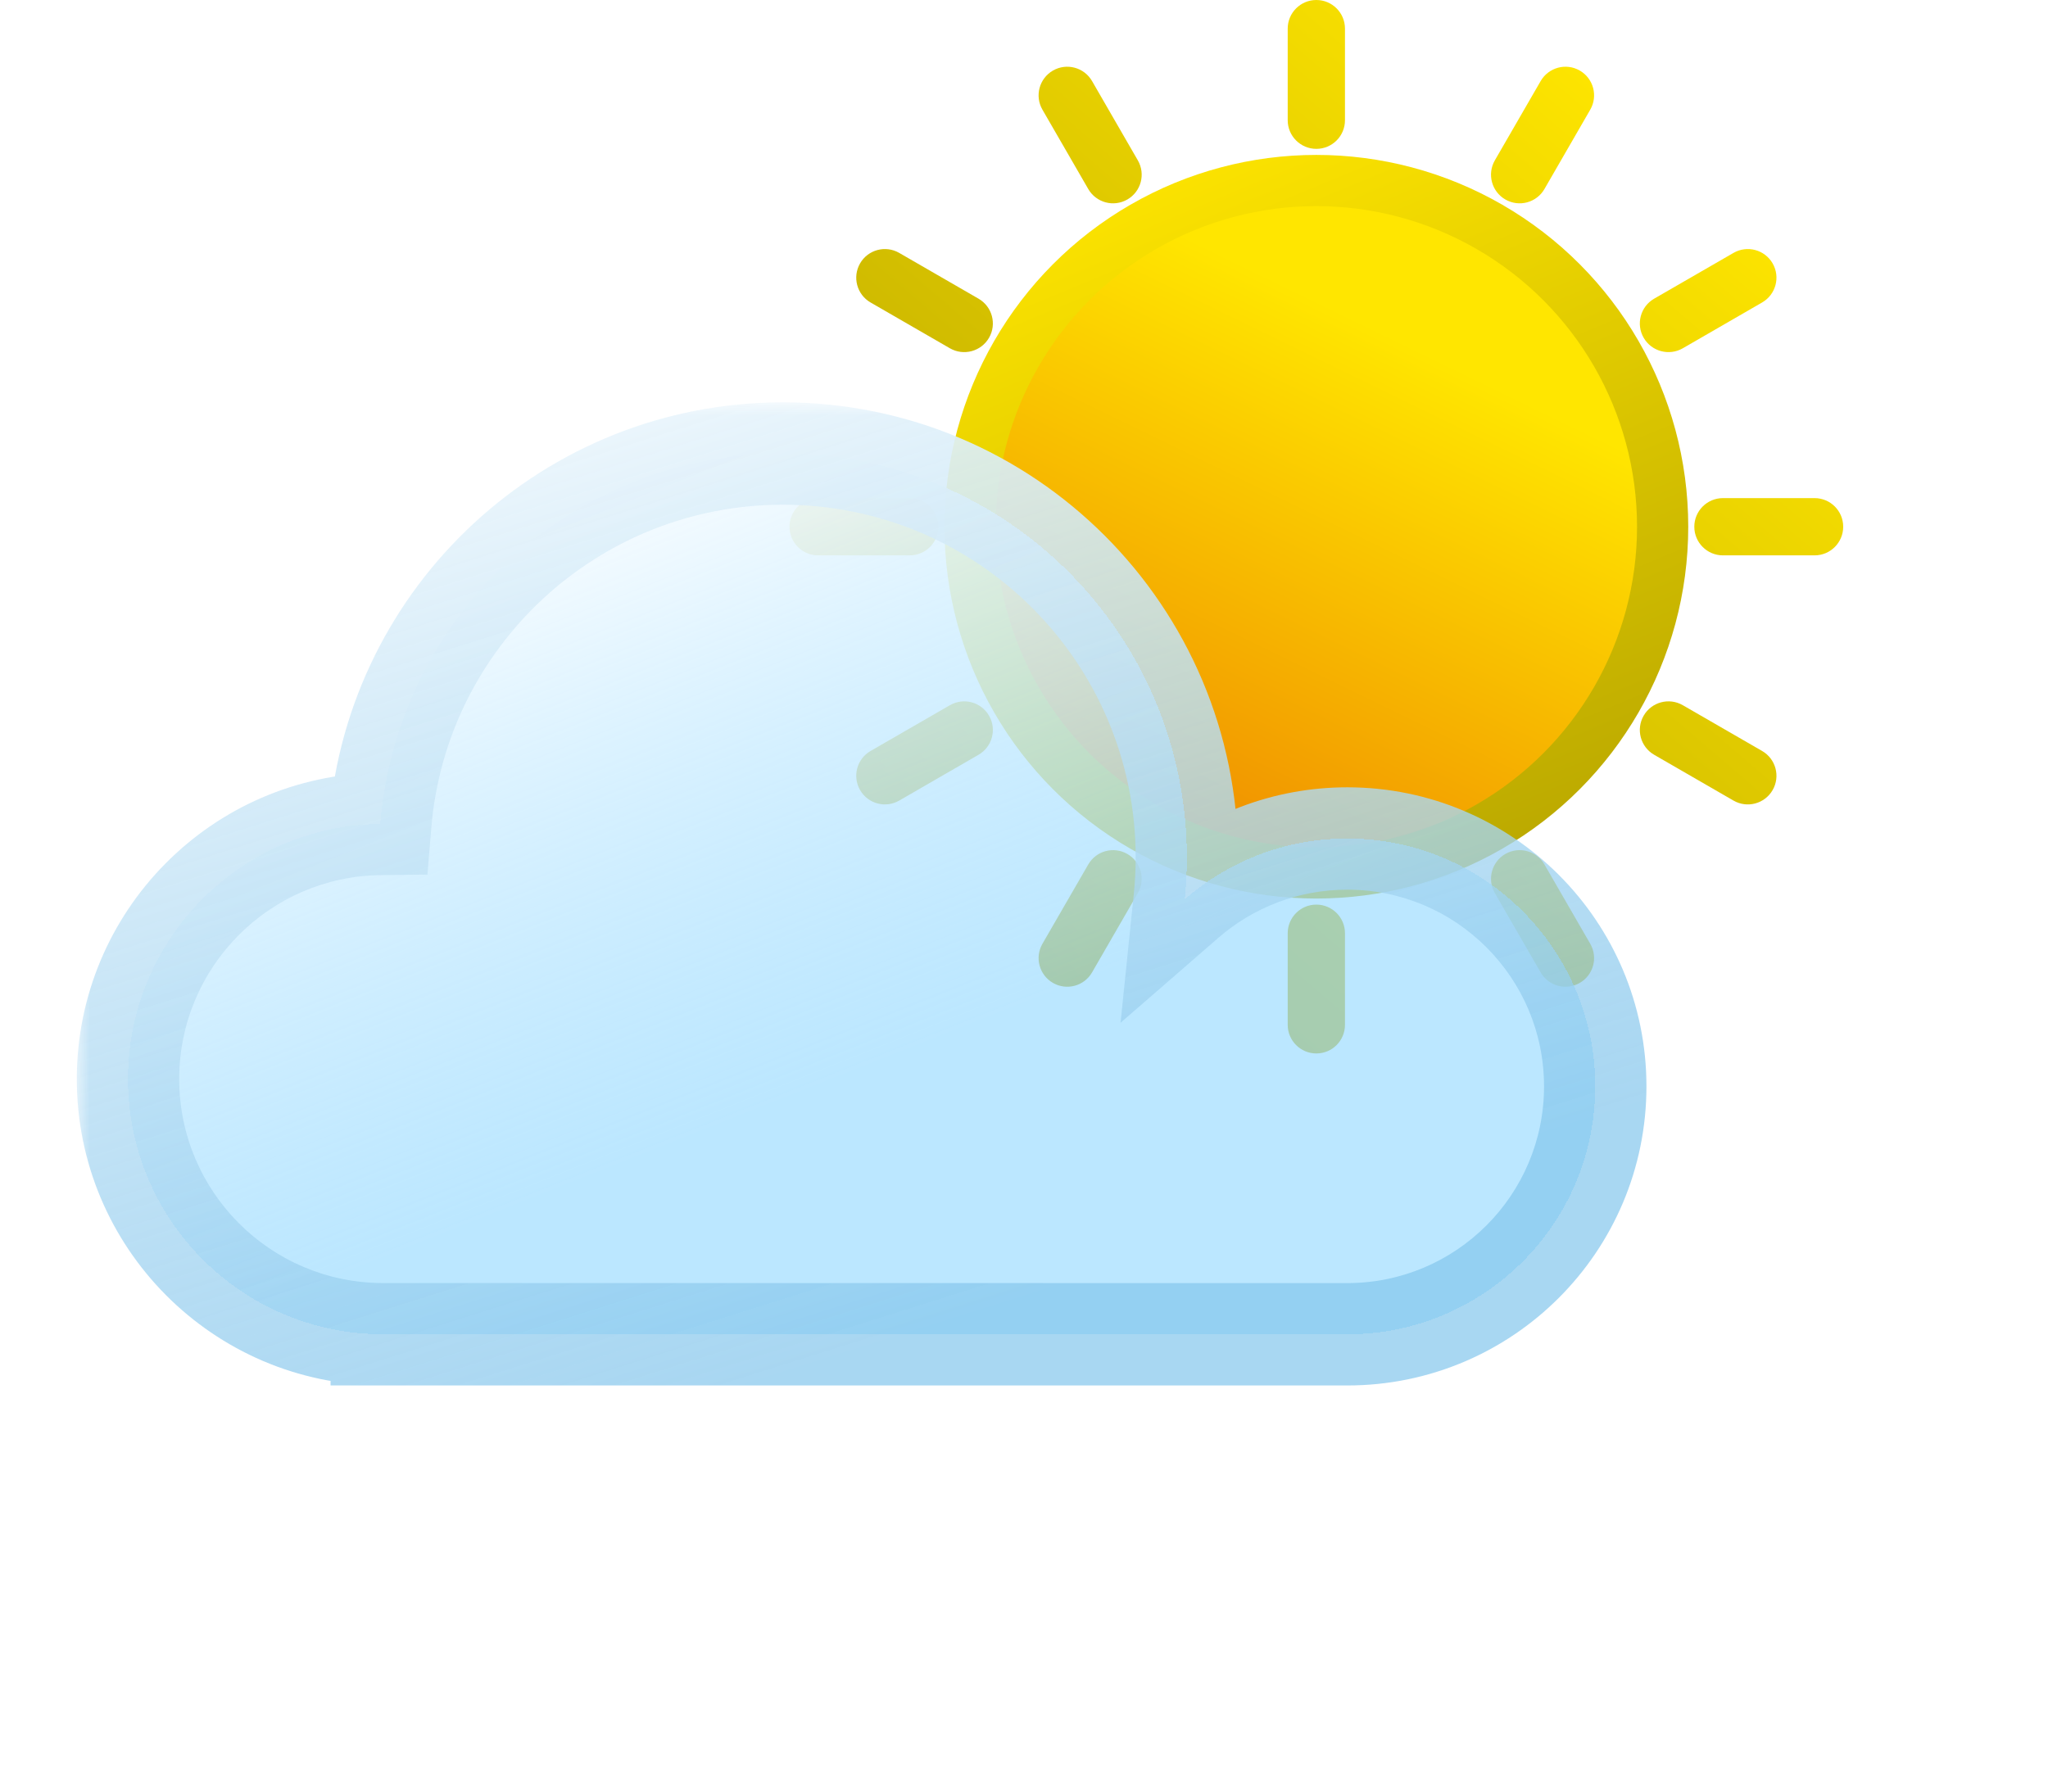 <svg width="80" height="70" viewBox="0 0 80 70" fill="none" xmlns="http://www.w3.org/2000/svg">
    <circle cx="51.42" cy="20.58" r="13.527" fill="url(#paint0_linear_22_622)" stroke="url(#paint1_linear_22_622)" stroke-width="2"/>
    <path fill-rule="evenodd" clip-rule="evenodd" d="M51.42 0C50.802 0 50.301 0.501 50.301 1.118V4.698C50.301 5.315 50.802 5.816 51.42 5.816C52.038 5.816 52.538 5.315 52.538 4.698V1.118C52.538 0.501 52.038 0 51.42 0ZM51.42 35.344C50.802 35.344 50.301 35.845 50.301 36.463V40.042C50.301 40.66 50.802 41.16 51.42 41.16C52.038 41.16 52.538 40.66 52.538 40.042V36.463C52.538 35.845 52.038 35.344 51.42 35.344ZM60.182 3.167C60.491 2.632 61.175 2.448 61.71 2.757C62.245 3.066 62.428 3.75 62.119 4.285L60.33 7.385C60.021 7.92 59.337 8.103 58.802 7.794C58.267 7.485 58.084 6.801 58.392 6.266L60.182 3.167ZM44.038 33.366C43.503 33.057 42.819 33.241 42.51 33.776L40.72 36.875C40.411 37.41 40.595 38.094 41.13 38.403C41.665 38.712 42.349 38.529 42.658 37.994L44.447 34.894C44.756 34.359 44.573 33.675 44.038 33.366ZM67.715 9.881C68.25 9.572 68.934 9.755 69.243 10.29C69.552 10.825 69.368 11.509 68.833 11.818L65.734 13.608C65.199 13.916 64.515 13.733 64.206 13.198C63.897 12.663 64.08 11.979 64.615 11.67L67.715 9.881ZM38.634 27.962C38.325 27.427 37.641 27.244 37.106 27.553L34.006 29.342C33.471 29.651 33.288 30.335 33.597 30.87C33.906 31.405 34.59 31.589 35.125 31.28L38.224 29.49C38.759 29.181 38.943 28.497 38.634 27.962ZM70.882 19.462C71.499 19.462 72 19.962 72 20.58C72 21.198 71.499 21.699 70.882 21.699H67.302C66.685 21.699 66.184 21.198 66.184 20.58C66.184 19.962 66.685 19.462 67.302 19.462H70.882ZM36.656 20.58C36.656 19.962 36.155 19.462 35.537 19.462H31.958C31.34 19.462 30.84 19.962 30.84 20.58C30.84 21.198 31.34 21.699 31.958 21.699H35.537C36.155 21.699 36.656 21.198 36.656 20.58ZM68.833 29.342C69.368 29.651 69.552 30.335 69.243 30.87C68.934 31.405 68.25 31.589 67.715 31.28L64.615 29.49C64.08 29.181 63.897 28.497 64.206 27.962C64.515 27.427 65.199 27.244 65.734 27.553L68.833 29.342ZM38.634 13.198C38.943 12.663 38.759 11.979 38.224 11.67L35.125 9.881C34.59 9.572 33.906 9.755 33.597 10.29C33.288 10.825 33.471 11.509 34.006 11.818L37.106 13.608C37.641 13.916 38.325 13.733 38.634 13.198ZM62.119 36.875C62.428 37.41 62.245 38.094 61.71 38.403C61.175 38.712 60.491 38.529 60.182 37.994L58.392 34.894C58.084 34.359 58.267 33.675 58.802 33.366C59.337 33.057 60.021 33.241 60.33 33.776L62.119 36.875ZM44.038 7.794C44.573 7.485 44.756 6.801 44.447 6.266L42.658 3.167C42.349 2.632 41.665 2.448 41.13 2.757C40.595 3.066 40.411 3.75 40.72 4.285L42.51 7.385C42.819 7.92 43.503 8.103 44.038 7.794Z" fill="url(#paint2_linear_22_622)"/>
    <g filter="url(#filter0_bd_22_622)">
        <mask id="path-3-outside-1_22_622" maskUnits="userSpaceOnUse" x="3" y="11.72" width="62" height="39" fill="black">
            <rect fill="white" x="3" y="11.72" width="62" height="39"/>
            <path fill-rule="evenodd" clip-rule="evenodd" d="M46.362 29.502C46.362 30.052 46.334 30.597 46.279 31.133C47.979 29.655 50.2 28.761 52.629 28.761C57.978 28.761 62.314 33.097 62.314 38.446C62.314 43.795 57.978 48.132 52.629 48.132C52.626 48.132 52.623 48.132 52.62 48.132H14.979C14.976 48.132 14.973 48.132 14.97 48.132C14.967 48.132 14.964 48.132 14.961 48.132H14.913V48.131C9.433 48.101 5 43.649 5 38.161C5 32.694 9.401 28.255 14.853 28.192C15.518 20.089 22.306 13.72 30.581 13.72C39.297 13.72 46.362 20.786 46.362 29.502Z"/>
        </mask>
        <path fill-rule="evenodd" clip-rule="evenodd" d="M46.362 29.502C46.362 30.052 46.334 30.597 46.279 31.133C47.979 29.655 50.2 28.761 52.629 28.761C57.978 28.761 62.314 33.097 62.314 38.446C62.314 43.795 57.978 48.132 52.629 48.132C52.626 48.132 52.623 48.132 52.62 48.132H14.979C14.976 48.132 14.973 48.132 14.97 48.132C14.967 48.132 14.964 48.132 14.961 48.132H14.913V48.131C9.433 48.101 5 43.649 5 38.161C5 32.694 9.401 28.255 14.853 28.192C15.518 20.089 22.306 13.72 30.581 13.72C39.297 13.72 46.362 20.786 46.362 29.502Z" fill="url(#paint3_linear_22_622)" shape-rendering="crispEdges"/>
        <path d="M46.279 31.133L44.289 30.929L43.772 35.961L47.591 32.643L46.279 31.133ZM14.913 48.132H12.913V50.132H14.913V48.132ZM14.913 48.131H16.913V46.142L14.924 46.131L14.913 48.131ZM14.853 28.192L14.876 30.192L16.697 30.171L16.846 28.356L14.853 28.192ZM48.268 31.337C48.33 30.733 48.362 30.121 48.362 29.502H44.362C44.362 29.984 44.337 30.46 44.289 30.929L48.268 31.337ZM52.629 26.761C49.699 26.761 47.017 27.842 44.967 29.623L47.591 32.643C48.941 31.469 50.7 30.761 52.629 30.761V26.761ZM64.314 38.446C64.314 31.993 59.083 26.761 52.629 26.761V30.761C56.873 30.761 60.314 34.202 60.314 38.446H64.314ZM52.629 50.132C59.083 50.132 64.314 44.9 64.314 38.446H60.314C60.314 42.691 56.873 46.132 52.629 46.132V50.132ZM52.62 50.132C52.621 50.132 52.622 50.132 52.623 50.132C52.625 50.132 52.627 50.132 52.629 50.132V46.132C52.628 46.132 52.628 46.132 52.626 46.132C52.625 46.132 52.623 46.132 52.62 46.132V50.132ZM52.62 46.132H14.979V50.132H52.62V46.132ZM14.97 50.132C14.972 50.132 14.975 50.132 14.976 50.132C14.977 50.132 14.978 50.132 14.979 50.132V46.132C14.977 46.132 14.975 46.132 14.973 46.132C14.972 46.132 14.971 46.132 14.97 46.132V50.132ZM14.961 50.132C14.962 50.132 14.963 50.132 14.964 50.132C14.966 50.132 14.968 50.132 14.97 50.132V46.132C14.97 46.132 14.969 46.132 14.967 46.132C14.966 46.132 14.964 46.132 14.961 46.132V50.132ZM14.961 46.132H14.913V50.132H14.961V46.132ZM16.913 48.132V48.131H12.913V48.132H16.913ZM3 38.161C3 44.749 8.322 50.094 14.902 50.131L14.924 46.131C10.544 46.107 7 42.548 7 38.161H3ZM14.83 26.192C8.283 26.267 3 31.597 3 38.161H7C7 33.791 10.518 30.242 14.876 30.192L14.83 26.192ZM30.581 11.72C21.256 11.72 13.61 18.896 12.86 28.028L16.846 28.356C17.427 21.282 23.355 15.72 30.581 15.72V11.72ZM48.362 29.502C48.362 19.681 40.401 11.72 30.581 11.72V15.72C38.192 15.72 44.362 21.89 44.362 29.502H48.362Z" fill="url(#paint4_linear_22_622)" mask="url(#path-3-outside-1_22_622)"/>
    </g>
    <defs>
        <filter id="filter0_bd_22_622" x="-12" y="0.72" width="91.314" height="68.411" filterUnits="userSpaceOnUse" color-interpolation-filters="sRGB">
            <feFlood flood-opacity="0" result="BackgroundImageFix"/>
            <feGaussianBlur in="BackgroundImageFix" stdDeviation="5"/>
            <feComposite in2="SourceAlpha" operator="in" result="effect1_backgroundBlur_22_622"/>
            <feColorMatrix in="SourceAlpha" type="matrix" values="0 0 0 0 0 0 0 0 0 0 0 0 0 0 0 0 0 0 127 0" result="hardAlpha"/>
            <feOffset dy="4"/>
            <feGaussianBlur stdDeviation="7.5"/>
            <feComposite in2="hardAlpha" operator="out"/>
            <feColorMatrix type="matrix" values="0 0 0 0 0 0 0 0 0 0 0 0 0 0 0 0 0 0 0.1 0"/>
            <feBlend mode="normal" in2="effect1_backgroundBlur_22_622" result="effect2_dropShadow_22_622"/>
            <feBlend mode="normal" in="SourceGraphic" in2="effect2_dropShadow_22_622" result="shape"/>
        </filter>
        <linearGradient id="paint0_linear_22_622" x1="58.466" y1="9.843" x2="47.096" y2="33.205" gradientUnits="userSpaceOnUse">
            <stop offset="0.183" stop-color="#FFE600"/>
            <stop offset="0.981" stop-color="#F09000"/>
        </linearGradient>
        <linearGradient id="paint1_linear_22_622" x1="45.021" y1="5.188" x2="62.661" y2="47.559" gradientUnits="userSpaceOnUse">
            <stop stop-color="#FFE600"/>
            <stop offset="1" stop-color="#9C8D00"/>
        </linearGradient>
        <linearGradient id="paint2_linear_22_622" x1="66.519" y1="5.369" x2="35.985" y2="41.16" gradientUnits="userSpaceOnUse">
            <stop stop-color="#FFE600"/>
            <stop offset="1" stop-color="#AA9900"/>
        </linearGradient>
        <linearGradient id="paint3_linear_22_622" x1="22.814" y1="13.577" x2="36.6" y2="48.275" gradientUnits="userSpaceOnUse">
            <stop stop-color="white"/>
            <stop offset="0.708" stop-color="#9DDCFF" stop-opacity="0.69"/>
        </linearGradient>
        <linearGradient id="paint4_linear_22_622" x1="31.798" y1="1.804" x2="50.852" y2="62.216" gradientUnits="userSpaceOnUse">
            <stop stop-color="white"/>
            <stop offset="0.714" stop-color="#85C6EC" stop-opacity="0.71"/>
        </linearGradient>
    </defs>
</svg>
